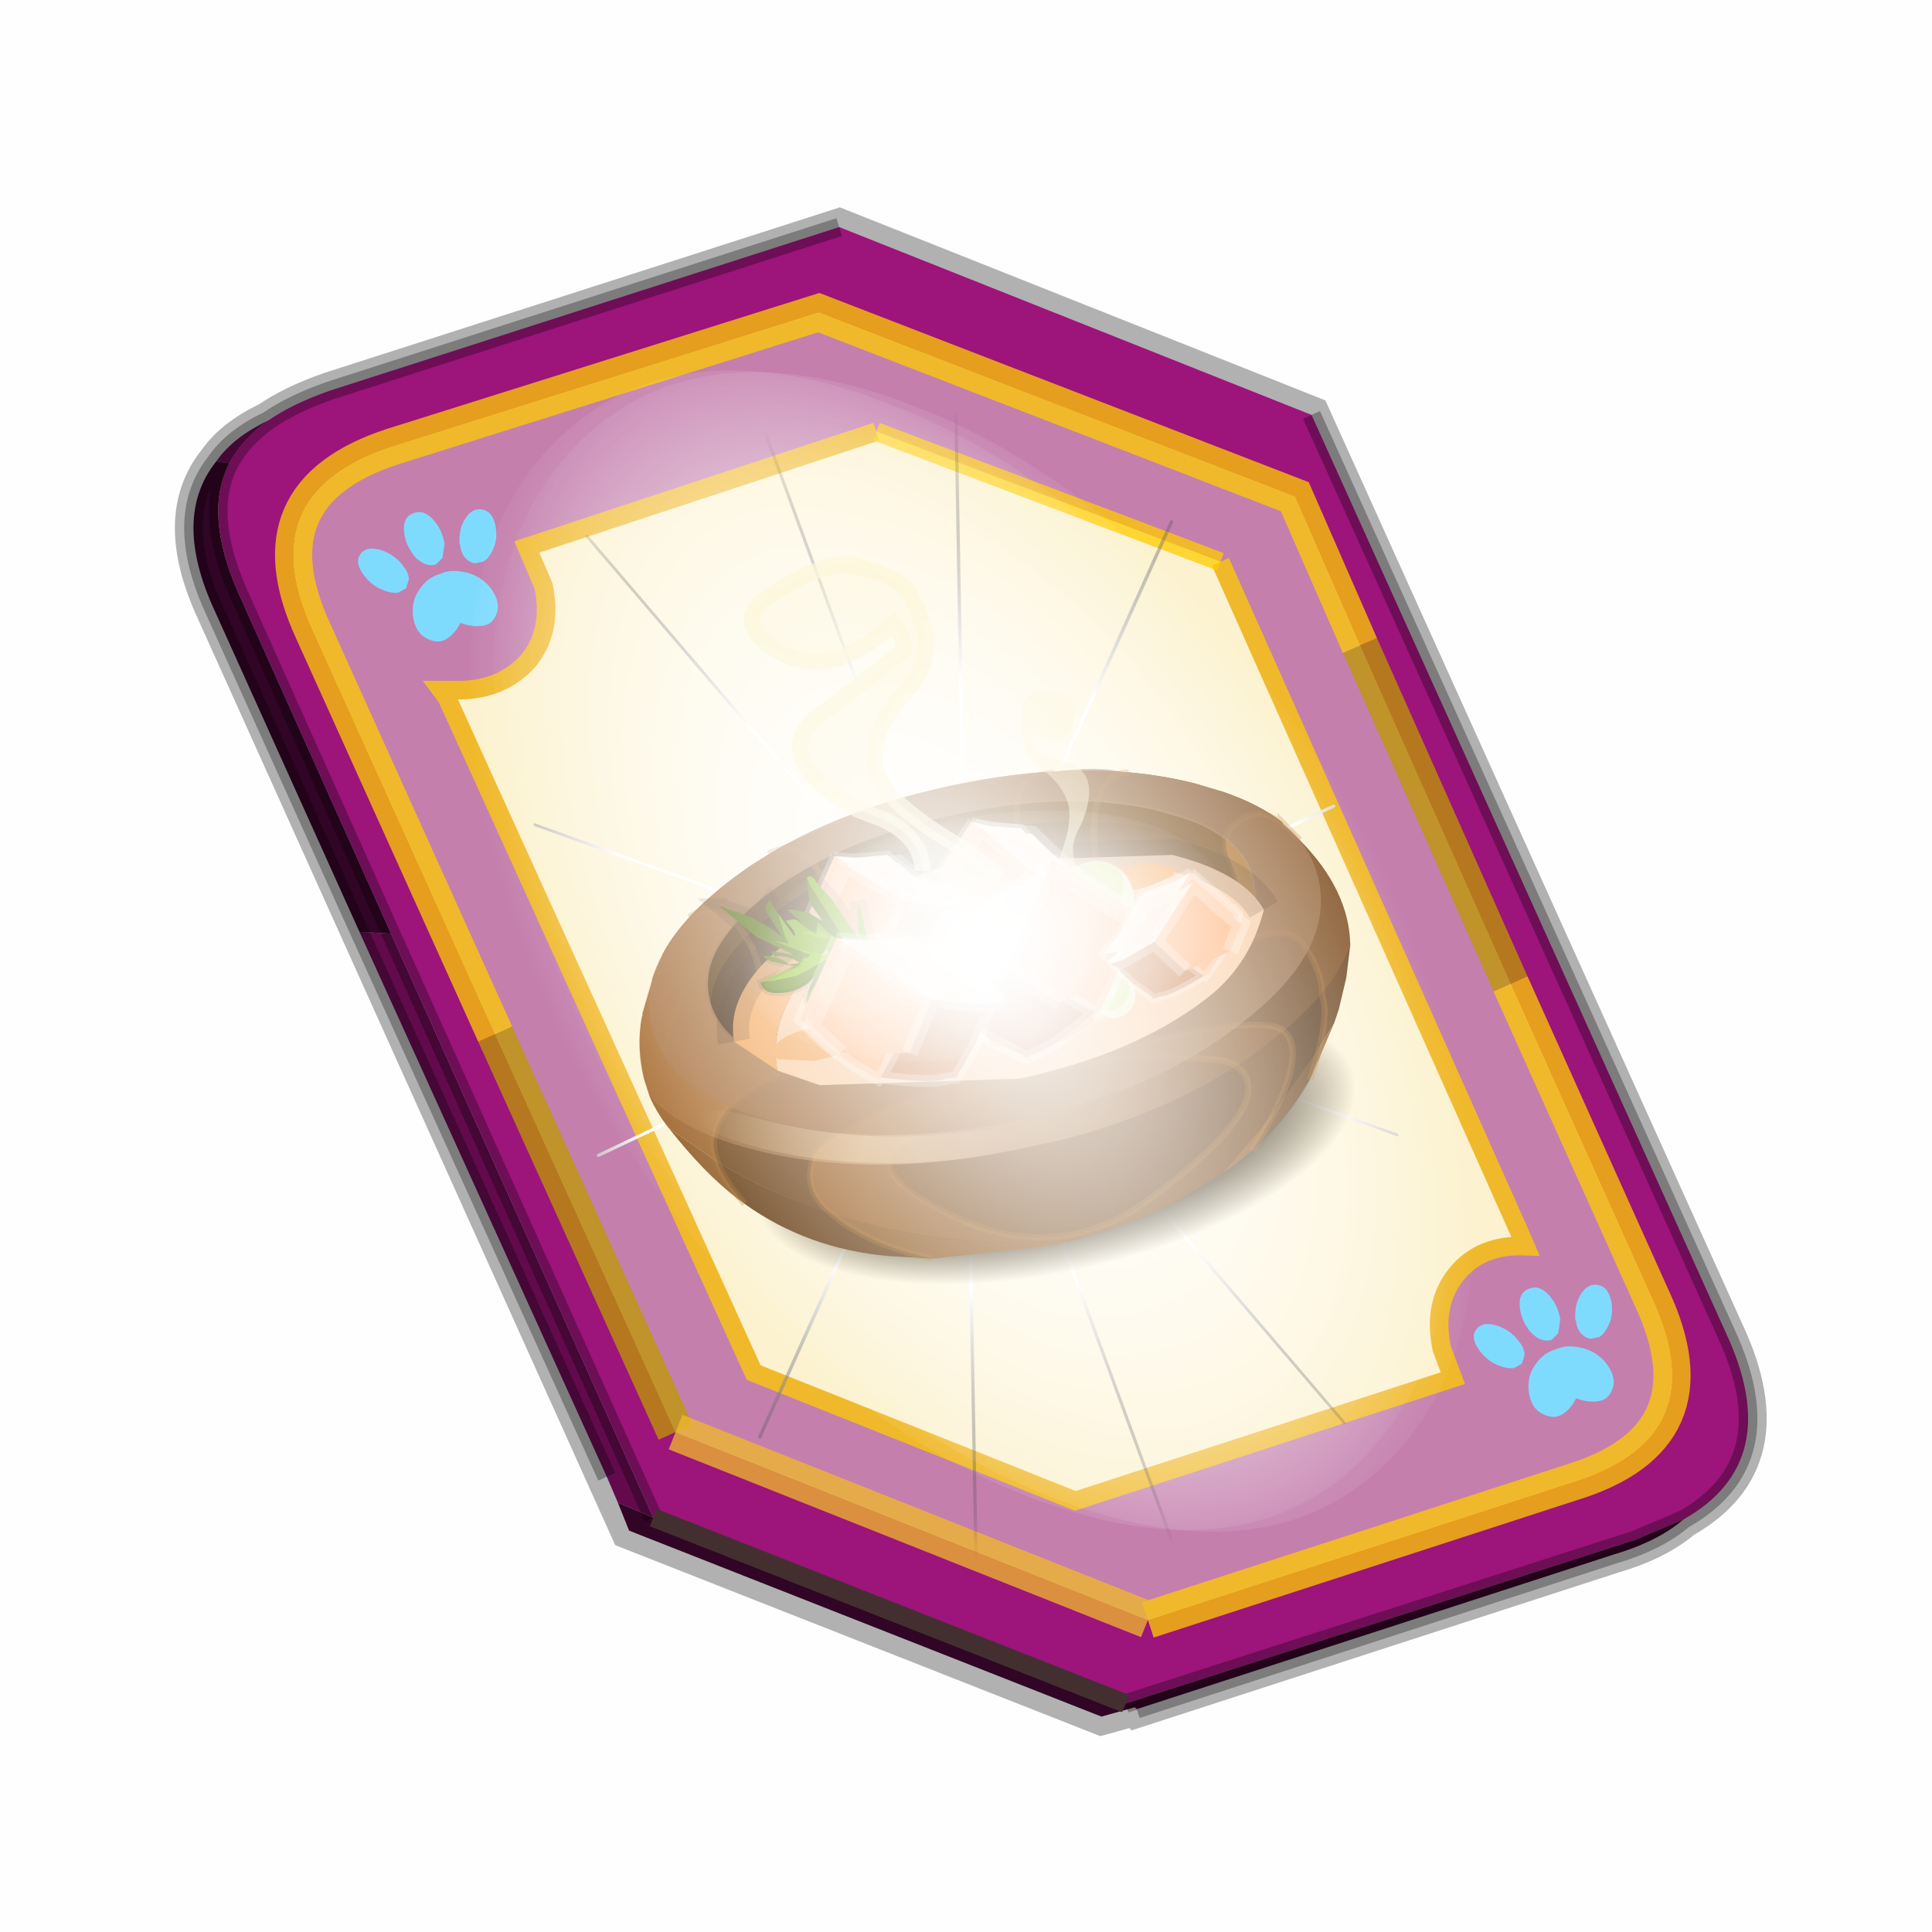 <?xml version='1.0' encoding='UTF-8'?>
<svg xmlns:xlink="http://www.w3.org/1999/xlink" xmlns="http://www.w3.org/2000/svg" version="1.1" width="60px" height="60px" viewBox="0.0 0.0 60.0 60.0"><defs><g id="c1"><path fill="#000000" fill-opacity="0.004" d="M0.0 0.0 L60.0 0.0 60.0 60.0 0.0 60.0 0.0 0.0"/></g><g id="c2"><path fill="none" stroke="#000000" stroke-width="1.0" stroke-opacity="0.302" d="M0.7 12.25 Q-0.45 9.75 0.75 8.25 1.2 7.6 2.15 7.15 2.8 6.7 3.8 6.35 L17.5 1.95 30.2 7.0 41.35 31.7 Q42.95 35.15 40.2 36.7 39.5 37.3 38.3 37.65 L25.5 41.8 25.45 41.75 24.55 42.0 11.85 37.0 0.7 12.25"/><path fill="#9d147b" stroke="none" d="M35.55 22.3 L31.5 13.2 29.75 9.2 16.95 4.25 5.5 7.85 Q1.65 9.1 3.35 12.8 L8.25 23.65 13.1 34.35 25.8 39.4 37.2 35.7 Q41.1 34.5 39.35 30.75 L35.55 22.3 M5.45 20.95 L1.35 11.8 Q0.4 9.65 1.1 8.3 1.45 7.65 2.15 7.15 2.8 6.7 3.8 6.35 L17.5 1.95 30.2 7.0 41.35 31.7 Q42.95 35.15 40.2 36.7 L38.9 37.25 25.2 41.65 12.5 36.65 5.45 20.95"/><path fill="#c47fad" stroke="none" d="M31.5 13.2 L35.55 22.3 39.35 30.75 Q41.1 34.5 37.2 35.7 L25.8 39.4 13.1 34.35 8.25 23.65 3.35 12.8 Q1.65 9.1 5.5 7.85 L16.95 4.25 29.75 9.2 31.5 13.2 M18.5 7.45 L9.1 10.55 9.55 11.6 Q9.8 12.8 9.15 13.6 8.4 14.45 7.1 14.4 L6.8 14.4 6.95 14.6 15.2 32.75 23.85 36.2 34.0 32.9 33.7 32.1 Q33.45 30.9 34.1 30.1 34.75 29.3 35.95 29.35 L35.8 29.0 27.75 10.95 18.5 7.45"/><path fill="#fcf2cf" stroke="none" d="M27.75 10.95 L35.8 29.0 35.95 29.35 Q34.75 29.3 34.1 30.1 33.45 30.9 33.7 32.1 L34.0 32.9 23.85 36.2 15.2 32.75 6.95 14.6 6.8 14.4 7.1 14.4 Q8.4 14.45 9.15 13.6 9.8 12.8 9.55 11.6 L9.1 10.55 18.5 7.45 27.75 10.95"/><path fill="#630a4c" stroke="none" d="M1.1 8.3 L0.75 8.25 Q1.2 7.6 2.15 7.15 1.45 7.65 1.1 8.3 M4.6 20.9 L5.45 20.95 12.5 36.65 11.55 36.25 11.25 35.55 4.6 20.9"/><path fill="#300525" stroke="none" d="M1.1 8.3 Q0.4 9.65 1.35 11.8 L5.45 20.95 4.6 20.9 0.7 12.25 Q-0.45 9.75 0.75 8.25 L1.1 8.3 M12.5 36.65 L25.2 41.65 38.9 37.25 40.2 36.7 Q39.5 37.3 38.3 37.65 L25.5 41.8 25.45 41.75 24.55 42.0 11.85 37.0 11.55 36.25 12.5 36.65"/><path fill="none" stroke="#bf9900" stroke-width="1.0" stroke-opacity="0.749" d="M31.5 13.2 L35.55 22.3 M13.1 34.35 L8.25 23.65"/><path fill="none" stroke="#ffcc00" stroke-width="1.0" stroke-opacity="0.749" d="M35.55 22.3 L39.35 30.75 Q41.1 34.5 37.2 35.7 L25.8 39.4 M8.25 23.65 L3.35 12.8 Q1.65 9.1 5.5 7.85 L16.95 4.25 29.75 9.2 31.5 13.2"/><path fill="none" stroke="#f0b92b" stroke-width="0.5" d="M27.75 10.95 L35.8 29.0 35.95 29.35 Q34.75 29.3 34.1 30.1 33.45 30.9 33.7 32.1 L34.0 32.9 23.85 36.2 15.2 32.75 6.95 14.6 6.8 14.4 7.1 14.4 Q8.4 14.45 9.15 13.6 9.8 12.8 9.55 11.6 L9.1 10.55 18.5 7.45"/><path fill="none" stroke="#000000" stroke-width="0.5" stroke-opacity="0.302" d="M5.45 20.95 L1.35 11.8 Q0.4 9.65 1.1 8.3 M0.75 8.25 Q-0.45 9.75 0.7 12.25 L4.6 20.9 M5.45 20.95 L12.5 36.65 M25.2 41.65 L38.9 37.25 40.2 36.7 Q42.95 35.15 41.35 31.7 L30.2 7.0 M17.5 1.95 L3.8 6.35 Q2.8 6.7 2.15 7.15 1.45 7.65 1.1 8.3 M0.75 8.25 Q1.2 7.6 2.15 7.15 M11.25 35.55 L4.6 20.9 M25.5 41.8 L38.3 37.65 Q39.5 37.3 40.2 36.7"/><path fill="none" stroke="#ffcc00" stroke-width="0.5" stroke-opacity="0.749" d="M18.5 7.45 L27.75 10.95"/><path fill="none" stroke="#f0b92b" stroke-width="1.0" stroke-opacity="0.749" d="M25.8 39.4 L13.1 34.35"/><path fill="none" stroke="#432f2f" stroke-width="0.5" d="M12.5 36.65 L25.2 41.65"/></g><g id="c3"><path fill="#7fdbfe" stroke="none" d="M10.75 4.9 Q10.75 4.6 10.9 4.35 11.25 3.45 11.95 2.75 13.3 1.5 14.35 2.1 15.4 2.7 14.95 4.45 14.7 5.4 14.1 6.15 L13.75 6.5 Q13.1 7.15 12.35 7.35 L11.4 7.2 Q10.95 6.9 10.75 6.4 10.5 5.75 10.75 4.9 M7.5 5.9 Q7.0 5.85 6.6 5.5 6.05 5.0 5.8 4.15 L5.7 3.6 Q5.55 2.65 5.8 1.7 6.25 0.0 7.5 0.0 L7.6 0.0 Q8.85 0.0 9.3 1.7 9.55 2.65 9.4 3.6 L9.3 4.15 8.5 5.5 7.6 5.9 7.5 5.9 M4.35 4.9 Q4.6 5.75 4.35 6.4 L3.7 7.2 2.75 7.35 Q2.0 7.15 1.35 6.5 L1.0 6.15 Q0.4 5.4 0.15 4.45 -0.3 2.7 0.75 2.1 1.8 1.5 3.15 2.75 3.85 3.45 4.2 4.35 L4.35 4.9 M5.5 13.7 Q4.45 13.9 3.65 12.95 2.75 12.0 3.2 10.25 3.7 8.5 5.25 7.6 6.4 6.9 7.55 7.0 8.75 6.9 9.9 7.6 11.45 8.5 11.95 10.25 12.35 12.0 11.5 12.95 10.7 13.9 9.65 13.7 8.55 13.5 7.55 12.6 6.55 13.5 5.5 13.7"/></g><g id="c4"><g><use transform="matrix(1.0,0.0,0.0,1.0,0.0,0.0)" xlink:href="#c3"/></g></g><radialGradient gradientUnits="userSpaceOnUse" r="819.2" cx="0" cy="0" spreadMethod="pad" gradientTransform="matrix(0.091,0.0,0.0,0.091,0.6,3.4)" id="gradient1"><stop offset="0.0" stop-color="#ffffff"/><stop offset="1.0" stop-color="#ffffff" stop-opacity="0.0"/></radialGradient><g id="c5"><path stroke="none" fill="url(#gradient1)" d="M36.65 -54.65 Q60.05 -42.0 69.75 -17.95 80.55 8.9 68.0 34.1 55.45 59.35 26.8 68.2 -1.8 77.05 -29.7 64.3 -57.6 51.6 -68.45 24.75 -79.3 -2.05 -66.75 -27.25 L-66.7 -27.3 Q-54.1 -52.5 -25.5 -61.4 3.1 -70.2 31.0 -57.5 L36.65 -54.65"/></g><g id="c6"><g><use transform="matrix(1.0,0.0,0.0,1.0,0.0,0.0)" xlink:href="#c5"/></g></g><radialGradient gradientUnits="userSpaceOnUse" r="819.2" cx="0" cy="0" spreadMethod="pad" gradientTransform="matrix(0.209,0.0,0.0,0.177,67.15,107.2)" id="gradient2"><stop offset="0.357" stop-color="#ffffff"/><stop offset="0.671" stop-opacity="0.0"/></radialGradient><g id="c7"><path fill="none" stroke-linejoin="round" stroke-linecap="round" stroke="url(#gradient2)" stroke-width="0.5" d="M136.55 165.8 L68.6 106.0 68.4 106.0 118.25 201.5 M68.3 105.8 L68.35 105.8 68.3 105.8 68.3 105.85 68.4 106.0 68.3 106.0 86.55 211.5 M68.3 105.8 L68.3 105.85 68.3 106.0 68.15 105.95 18.25 151.55 M68.3 105.85 L68.25 105.85 68.3 106.0 50.0 193.2 M68.25 105.85 L68.15 105.95 0.05 97.7 M68.3 105.85 L68.25 105.8 68.25 105.85 M68.25 105.8 L68.2 105.7 0.0 45.7 M68.3 105.8 L68.25 105.75 68.25 105.8 M68.25 105.75 L68.2 105.7 18.25 10.05 M68.6 106.0 L68.35 105.8 118.25 60.15 M86.6 18.35 L68.3 105.8 M136.6 114.25 L68.6 106.0 M68.25 105.75 L49.95 0.05"/></g><g id="c8"><g><use transform="matrix(1.0,0.0,0.0,1.0,0.0,0.0)" xlink:href="#c7"/></g></g><g id="c9"><g><use transform="matrix(1.0,0.0,0.0,1.0,0.0,0.0)" xlink:href="#c2"/></g><g><use transform="matrix(0.239,-0.087,0.1,0.234,34.25,31.15)" xlink:href="#c4"/></g><g><use transform="matrix(0.239,-0.087,0.1,0.234,4.25,10.3)" xlink:href="#c4"/></g><g><use transform="matrix(0.141,-0.038,0.111,0.226,20.25,20.65)" filter="url(#filter7)" xlink:href="#c6"/></g><g><use transform="matrix(-0.155,0.051,0.084,0.147,22.6,3.15)" filter="url(#filter8)" xlink:href="#c8"/></g></g><filter id="filter7"><feColorMatrix in="SourceGraphic" type="matrix" values="0.0 0.0 0.0 0.0 0.797 0.0 0.0 0.0 0.0 0.598 0.0 0.0 0.0 0.0 0.199 0.0 0.0 0.0 1.0 0.0" result="cxform"/><feComposite operator="in" in2="SourceGraphic" result="color-xform"/></filter><filter id="filter8"><feColorMatrix in="SourceGraphic" type="matrix" values="0.0 0.0 0.0 0.0 0.996 0.0 0.0 0.0 0.0 0.996 0.0 0.0 0.0 0.0 0.996 0.0 0.0 0.0 1.0 0.0" result="cxform"/><feComposite operator="in" in2="SourceGraphic" result="color-xform"/></filter><radialGradient gradientUnits="userSpaceOnUse" r="819.2" cx="0" cy="0" spreadMethod="pad" gradientTransform="matrix(0.0,-0.016,0.035,0.0,30.05,15.25)" id="gradient3"><stop offset="0.0" stop-color="#372a0e"/><stop offset="0.663" stop-color="#372a0e"/><stop offset="1.0" stop-color="#382a0e" stop-opacity="0.0"/></radialGradient><g id="c10"><path stroke="none" fill="url(#gradient3)" d="M60.1 15.25 Q60.1 21.5 51.3 25.95 42.5 30.4 30.05 30.45 17.6 30.4 8.8 25.95 0.0 21.5 0.0 15.25 0.0 8.95 8.8 4.45 17.6 0.0 30.05 0.05 42.5 0.0 51.3 4.45 60.1 8.95 60.1 15.25"/></g><g id="c11"><g><use transform="matrix(1.0,0.0,0.0,1.0,0.0,0.0)" xlink:href="#c10"/></g></g><linearGradient gradientUnits="userSpaceOnUse" x1="-819.2" x2="819.2" spreadMethod="pad" gradientTransform="matrix(0.035,0.0,0.0,0.023,31.65,20.6)" id="gradient4"><stop offset="0.271" stop-color="#9f662d"/><stop offset="0.925" stop-color="#704721"/></linearGradient><linearGradient gradientUnits="userSpaceOnUse" x1="-819.2" x2="819.2" spreadMethod="pad" gradientTransform="matrix(0.027,0.0,0.0,0.007,31.4,9.65)" id="gradient5"><stop offset="0.353" stop-color="#b1762f"/><stop offset="0.8" stop-color="#7e5422"/></linearGradient><linearGradient gradientUnits="userSpaceOnUse" x1="-819.2" x2="819.2" spreadMethod="pad" gradientTransform="matrix(-0.027,0.0,0.0,-0.007,31.4,9.5)" id="gradient6"><stop offset="0.353" stop-color="#b1762f"/><stop offset="0.8" stop-color="#7e5422"/></linearGradient><linearGradient gradientUnits="userSpaceOnUse" x1="-819.2" x2="819.2" spreadMethod="pad" gradientTransform="matrix(-0.027,0.0,0.0,-0.012,31.4,14.3)" id="gradient7"><stop offset="0.071" stop-color="#b1762f"/><stop offset="0.667" stop-color="#64431c"/></linearGradient><linearGradient gradientUnits="userSpaceOnUse" x1="-819.2" x2="819.2" spreadMethod="pad" gradientTransform="matrix(0.015,0.004,-0.001,0.002,18.55,27.65)" id="gradient8"><stop offset="0.0" stop-color="#fbf1bf" stop-opacity="0.0"/><stop offset="0.533" stop-color="#fbf1bf" stop-opacity="0.502"/><stop offset="1.0" stop-color="#fbf1bf" stop-opacity="0.0"/></linearGradient><g id="c12"><path stroke="none" fill="url(#gradient4)" d="M4.3 23.75 L4.15 23.45 Q3.6 22.25 3.35 21.05 L3.2 19.5 Q3.15 16.95 4.05 14.75 L4.15 14.6 4.15 14.5 5.5 12.05 5.5 11.95 6.5 10.55 6.7 10.25 Q8.65 7.9 12.6 5.95 20.5 2.05 31.6 2.05 42.85 2.05 50.7 5.95 L52.8 7.1 Q55.35 8.65 56.8 10.4 L56.8 10.55 57.85 12.05 Q60.85 16.75 60.0 21.0 L59.15 23.45 58.05 25.75 57.45 26.75 55.2 29.1 50.75 33.1 46.35 36.45 44.2 37.2 Q39.5 38.9 33.45 39.15 L32.75 39.15 Q22.9 37.4 15.4 33.0 11.05 30.5 7.5 27.15 L4.3 23.75"/><path fill="#935e28" stroke="none" d="M57.45 26.75 L54.9 30.35 Q51.4 34.4 46.35 36.45 L50.75 33.1 55.2 29.1 57.45 26.75 M32.75 39.15 L31.55 39.15 22.5 38.2 19.1 37.25 Q13.0 35.35 8.9 30.85 L8.45 30.35 Q6.3 27.85 4.3 23.75 L7.5 27.15 Q11.05 30.5 15.4 33.0 22.9 37.4 32.75 39.15"/><path stroke="none" fill="url(#gradient5)" d="M53.55 14.95 L53.65 14.95 53.65 15.3 53.55 14.95 M9.45 15.0 L9.55 14.95 9.5 15.35 9.45 15.0"/><path stroke="none" fill="url(#gradient6)" d="M53.65 14.95 L53.55 14.95 Q52.8 12.05 48.9 9.85 L47.2 8.95 Q40.7 6.0 31.55 6.0 L26.25 6.3 Q23.0 6.6 20.1 7.4 17.9 8.05 15.9 8.95 10.4 11.55 9.55 14.95 L9.45 15.0 9.4 14.4 Q9.4 10.2 15.9 7.15 20.45 5.1 26.25 4.5 L31.55 4.2 Q40.7 4.2 47.2 7.15 L48.9 8.05 Q53.65 10.75 53.65 14.4 L53.65 14.95"/><path stroke="none" fill="url(#gradient7)" d="M20.1 7.4 Q23.0 6.6 26.25 6.3 L31.55 6.0 Q40.7 6.0 47.2 8.95 L48.9 9.85 Q52.8 12.05 53.55 14.95 L53.65 15.3 53.55 15.65 Q52.7 19.1 47.2 21.6 L43.75 22.95 Q40.45 24.0 36.55 24.45 22.6 24.45 20.1 7.4"/><path fill="#5e3c1a" stroke="none" d="M9.55 14.95 Q10.4 11.55 15.9 8.95 17.9 8.05 20.1 7.4 22.6 24.45 36.55 24.45 L33.5 24.6 31.55 24.6 Q22.4 24.6 15.9 21.6 10.4 19.1 9.55 15.65 L9.5 15.35 9.55 14.95"/><path fill="#382510" fill-opacity="0.4" d="M45.75 4.0 L46.25 4.15 Q48.6 4.9 50.7 5.95 L52.8 7.1 Q55.35 8.65 56.8 10.4 L56.8 10.55 Q55.35 8.75 53.7 9.5 52.45 9.8 52.15 10.85 51.9 11.5 52.15 12.55 52.65 15.0 51.85 18.3 L49.65 20.15 Q50.65 19.5 51.45 19.2 L52.4 18.95 Q55.45 18.3 56.35 20.15 57.4 22.35 57.0 24.45 57.2 26.45 54.65 30.7 52.2 33.45 49.0 35.2 55.15 28.95 53.45 26.5 L53.25 26.25 53.2 26.25 Q51.4 24.9 41.85 25.0 29.1 24.25 22.2 25.8 15.75 27.15 14.95 28.5 L14.9 28.6 Q13.6 30.75 15.4 33.0 17.65 36.0 22.5 38.2 L19.1 37.25 Q13.0 35.35 8.9 30.85 7.6 28.5 7.5 27.15 7.3 25.75 7.75 25.05 8.3 23.6 9.9 22.9 13.85 20.8 17.0 21.95 L19.1 22.75 Q14.0 19.7 13.9 12.35 13.75 10.5 12.85 9.1 13.75 10.5 13.9 12.35 14.0 19.7 19.1 22.75 L17.0 21.95 16.05 21.55 Q9.6 18.65 9.6 14.4 9.6 12.3 11.2 10.55 L12.85 9.1 Q11.4 6.85 9.4 7.85 11.7 6.25 15.05 4.85 L16.15 4.5 16.45 4.35 16.6 4.3 16.7 4.25 16.8 4.2 16.95 4.2 17.95 3.85 25.9 2.35 26.2 2.35 28.35 2.15 31.6 2.05 40.0 2.7 Q43.55 2.95 45.45 3.95 L45.75 4.0 M39.45 23.95 Q43.8 19.45 42.0 11.55 41.45 9.35 42.65 6.15 L42.85 5.75 Q43.95 3.75 45.45 3.95 43.95 3.75 42.85 5.75 L42.65 6.15 Q41.45 9.35 42.0 11.55 43.8 19.45 39.45 23.95 M16.95 4.2 Q18.85 3.65 19.9 5.85 L20.35 7.25 Q22.95 13.15 30.5 10.4 36.0 8.4 36.15 6.7 L36.55 4.65 36.95 3.75 Q37.5 2.6 40.0 2.7 37.5 2.6 36.95 3.75 L36.55 4.65 36.15 6.7 Q36.0 8.4 30.5 10.4 22.95 13.15 20.35 7.25 L19.9 5.85 Q18.85 3.65 16.95 4.2"/><path fill="#382510" fill-opacity="0.2" d="M48.95 28.2 L49.05 28.3 Q52.6 31.9 39.15 37.7 31.05 40.6 23.95 34.6 20.25 31.45 20.8 30.05 21.35 28.5 27.95 26.7 34.75 24.85 41.8 26.2 48.0 27.35 48.95 28.2"/><path fill="none" stroke="#b57931" stroke-width="0.5" stroke-opacity="0.302" d="M45.75 4.0 L45.45 3.95 Q43.95 3.75 42.85 5.75 L42.65 6.15 Q41.45 9.35 42.0 11.55 43.8 19.45 39.45 23.95 M54.65 30.7 Q57.2 26.45 57.0 24.45 57.4 22.35 56.35 20.15 55.45 18.3 52.4 18.95 L51.45 19.2 Q50.65 19.5 49.65 20.15 L51.85 18.3 Q52.65 15.0 52.15 12.55 51.9 11.5 52.15 10.85 52.45 9.8 53.7 9.5 55.35 8.75 56.8 10.55 L56.8 10.4 57.85 12.05 M22.5 38.2 Q17.65 36.0 15.4 33.0 13.6 30.75 14.9 28.6 L14.95 28.5 Q15.75 27.15 22.2 25.8 29.1 24.25 41.85 25.0 51.4 24.9 53.2 26.25 L53.25 26.25 53.45 26.5 Q55.15 28.95 49.0 35.2 M48.95 28.2 Q48.0 27.35 41.8 26.2 34.75 24.85 27.95 26.7 21.35 28.5 20.8 30.05 20.25 31.45 23.95 34.6 31.05 40.6 39.15 37.7 52.6 31.9 49.05 28.3 L48.95 28.2 M40.0 2.7 Q37.5 2.6 36.95 3.75 L36.55 4.65 36.15 6.7 Q36.0 8.4 30.5 10.4 22.95 13.15 20.35 7.25 L19.9 5.85 Q18.85 3.65 16.95 4.2 L16.8 4.2 16.7 4.25 16.6 4.3 M9.4 7.85 Q11.4 6.85 12.85 9.1 13.75 10.5 13.9 12.35 14.0 19.7 19.1 22.75 L17.0 21.95 Q13.85 20.8 9.9 22.9 8.3 23.6 7.75 25.05 7.3 25.75 7.5 27.15 7.6 28.5 8.9 30.85"/><path stroke="none" fill="url(#gradient8)" d="M6.95 23.5 Q7.35 22.45 10.8 24.2 18.25 28.15 26.65 28.95 31.35 29.4 30.8 30.4 30.3 31.4 25.95 30.95 16.85 29.9 10.25 26.4 6.65 24.5 6.95 23.5"/></g><radialGradient gradientUnits="userSpaceOnUse" r="819.2" cx="0" cy="0" spreadMethod="pad" gradientTransform="matrix(0.046,0.0,0.0,0.046,19.55,23.45)" id="gradient9"><stop offset="0.071" stop-color="#b37e4d" stop-opacity="0.8"/><stop offset="0.933" stop-color="#ac7e53" stop-opacity="0.702"/></radialGradient><linearGradient gradientUnits="userSpaceOnUse" x1="-819.2" x2="819.2" spreadMethod="pad" gradientTransform="matrix(0.035,0.0,0.0,0.012,28.5,19.55)" id="gradient10"><stop offset="0.0" stop-color="#d19558" stop-opacity="0.2"/><stop offset="0.353" stop-color="#ddae80" stop-opacity="0.682"/><stop offset="0.8" stop-color="#ca843e" stop-opacity="0.2"/></linearGradient><g id="c13"><path stroke="none" fill="url(#gradient9)" d="M2.35 9.9 Q4.15 6.6 9.45 3.9 17.35 0.0 28.45 0.0 39.7 0.0 47.55 3.9 L49.65 5.05 Q53.35 7.3 54.7 10.0 55.5 11.6 55.5 13.4 55.5 19.1 47.55 22.95 40.6 26.5 30.9 26.9 L28.45 26.9 Q17.35 26.9 9.45 22.95 1.5 19.1 1.5 13.4 1.5 11.6 2.35 9.9 M50.3 12.35 Q50.3 10.25 48.75 8.5 47.6 7.2 45.55 6.1 L43.85 5.2 Q37.45 2.3 28.4 2.3 19.35 2.3 12.9 5.2 9.65 6.7 8.05 8.5 6.45 10.25 6.45 12.35 6.45 16.6 12.9 19.5 19.35 22.45 28.4 22.45 L30.3 22.45 Q38.25 22.2 43.85 19.5 50.3 16.6 50.3 12.35"/><path stroke="none" fill="url(#gradient10)" d="M54.7 10.0 Q57.7 14.7 56.85 18.95 54.75 22.3 49.45 24.85 41.8 28.75 31.15 29.15 L28.45 29.15 Q16.25 29.15 7.5 24.85 2.3 22.3 0.2 19.0 -0.7 14.7 2.35 9.9 1.5 11.6 1.5 13.4 1.5 19.1 9.45 22.95 17.35 26.9 28.45 26.9 L30.9 26.9 Q40.6 26.5 47.55 22.95 55.5 19.1 55.5 13.4 55.5 11.6 54.7 10.0"/></g><g id="c14"><g><use transform="matrix(1.0,0.0,0.0,1.0,0.0,0.0)" xlink:href="#c13"/></g></g><g id="c15"><g><use transform="matrix(1.0,0.0,0.0,1.0,0.0,0.0)" xlink:href="#c12"/></g><g><use transform="matrix(1.0,0.0,0.0,1.0,3.15,2.05)" filter="url(#filter12)" xlink:href="#c14"/></g></g><filter id="filter12"><feColorMatrix in="SourceGraphic" type="matrix" values="1.0 0.0 0.0 0.0 0.0 0.0 1.0 0.0 0.0 0.0 0.0 0.0 1.0 0.0 0.0 0.0 0.0 0.0 0.488 0.0" result="cxform"/><feComposite operator="in" in2="SourceGraphic" result="color-xform"/></filter><g id="c16"><path fill="#f9cb9f" stroke="none" d="M28.65 27.15 L29.2 26.95 30.3 26.75 36.4 26.55 Q38.6 27.1 39.25 28.25 38.8 30.05 37.35 31.1 35.15 32.75 31.65 33.5 L25.45 33.7 24.15 33.25 Q23.55 30.4 28.65 27.15"/><path fill="#f4a557" stroke="none" d="M24.15 33.25 L22.8 32.35 Q22.5 30.7 24.65 29.1 26.3 27.85 28.65 27.15 23.55 30.4 24.15 33.25"/><path fill="none" stroke="#382510" stroke-width="1.0" stroke-opacity="0.2" d="M28.65 27.15 L29.2 26.95 30.3 26.75 36.4 26.55 Q38.6 27.1 39.25 28.25 M22.8 32.35 Q22.5 30.7 24.65 29.1 26.3 27.85 28.65 27.15"/><path fill="#f4a557" stroke="none" d="M29.5 29.2 Q29.65 29.0 30.1 28.85 L31.05 28.7 31.7 28.75 Q31.9 28.85 31.7 29.0 L31.05 29.35 30.15 29.55 29.5 29.45 Q29.25 29.35 29.5 29.2 M30.9 28.0 Q30.85 27.9 30.95 27.85 L31.25 27.65 31.8 27.55 32.2 27.55 32.2 27.7 31.85 27.9 31.3 28.05 30.9 28.0 M36.35 26.9 Q36.6 27.0 36.4 27.2 L35.65 27.55 34.55 27.75 33.9 27.75 33.9 27.8 33.65 27.9 33.25 27.95 33.0 27.95 33.0 27.8 33.25 27.7 33.65 27.65 33.75 27.6 33.8 27.4 Q34.05 27.2 34.55 27.0 L35.6 26.8 36.35 26.9 M27.6 32.25 L27.55 32.2 26.7 32.6 25.3 32.95 24.2 32.9 Q23.85 32.8 24.05 32.5 24.25 32.2 24.9 32.0 L26.35 31.65 27.45 31.75 27.7 32.0 27.8 31.95 28.3 31.8 28.7 31.85 28.75 32.0 28.45 32.1 27.95 32.2 27.6 32.25 M27.55 33.0 L27.65 32.95 27.65 33.0 27.55 33.05 27.4 33.1 27.25 33.1 27.25 33.05 27.35 33.0 27.55 33.0 M29.65 31.25 L29.55 31.1 30.0 30.85 30.7 30.65 31.3 30.7 31.3 30.85 30.85 31.15 30.15 31.3 29.65 31.25 M31.55 31.75 L32.8 31.45 33.75 31.5 Q34.1 31.6 33.9 31.8 L33.1 32.3 31.9 32.55 30.9 32.5 Q30.6 32.4 30.8 32.15 31.0 31.95 31.55 31.75 M34.05 28.3 L34.15 28.25 34.25 28.25 34.35 28.25 34.3 28.35 34.15 28.35 34.05 28.3"/></g><g id="c17"><path fill="#e0e7a0" stroke="none" d="M0.8 20.3 L0.6 19.55 Q0.0 17.5 0.0 15.2 0.0 8.9 4.4 4.45 8.85 0.0 15.2 0.0 21.5 0.0 25.9 4.45 L26.55 5.1 Q27.1 7.1 27.1 9.4 27.1 15.7 22.65 20.15 18.2 24.6 11.9 24.6 5.6 24.6 1.15 20.15 L1.05 20.05 0.8 20.3 M16.05 6.05 Q14.15 4.15 11.5 4.15 8.8 4.15 6.9 6.05 5.05 7.95 5.05 10.6 5.05 13.3 6.9 15.15 8.8 17.05 11.5 17.05 14.15 17.05 16.05 15.15 17.95 13.3 17.95 10.6 17.95 7.95 16.05 6.05"/><path fill="#ebefc2" stroke="none" d="M16.05 6.05 Q17.95 7.95 17.95 10.6 17.95 13.3 16.05 15.15 14.15 17.05 11.5 17.05 8.8 17.05 6.9 15.15 5.05 13.3 5.05 10.6 5.05 7.95 6.9 6.05 8.8 4.15 11.5 4.15 14.15 4.15 16.05 6.05"/><path fill="#e2e8a8" stroke="none" d="M0.8 20.3 L1.05 20.05 1.15 20.15 0.8 20.3"/><path fill="#eef1c9" stroke="none" d="M26.55 5.1 Q30.35 9.35 30.35 15.2 30.35 21.5 25.9 25.95 21.5 30.4 15.2 30.4 8.85 30.4 4.4 25.95 1.85 23.4 0.8 20.3 L1.15 20.15 Q5.6 24.6 11.9 24.6 18.2 24.6 22.65 20.15 27.1 15.7 27.1 9.4 27.1 7.1 26.55 5.1"/><path fill="none" stroke="#ffffff" stroke-width="1.0" stroke-opacity="0.302" d="M0.8 20.3 L0.6 19.55 Q0.0 17.5 0.0 15.2 0.0 8.9 4.4 4.45 8.85 0.0 15.2 0.0 21.5 0.0 25.9 4.45 L26.55 5.1 Q30.35 9.35 30.35 15.2 30.35 21.5 25.9 25.95 21.5 30.4 15.2 30.4 8.85 30.4 4.4 25.95 1.85 23.4 0.8 20.3"/></g><g id="c18"><g><use transform="matrix(1.0,0.0,0.0,1.0,0.0,0.0)" xlink:href="#c17"/></g></g><g id="c19"><path fill="#ffe6d5" stroke="none" d="M8.05 4.5 Q6.5 4.5 5.1 3.35 L2.65 0.0 3.65 0.5 5.55 1.05 Q6.4 2.85 8.05 4.5"/><path fill="#ffb279" stroke="none" d="M5.1 3.35 Q3.3 5.3 2.25 6.1 L2.15 6.15 Q0.75 4.6 0.0 2.6 L0.65 1.95 2.65 0.0 5.1 3.35"/><path fill="#cc824f" stroke="none" d="M5.1 3.35 Q6.5 4.5 8.05 4.5 L6.45 6.25 5.45 7.05 5.35 7.1 5.3 7.2 5.2 7.25 4.8 7.15 Q4.2 7.15 2.25 6.1 3.3 5.3 5.1 3.35"/><path fill="#e7a223" stroke="none" d="M5.35 7.1 L5.45 7.05 5.4 7.1 5.35 7.1"/><path fill="none" stroke="#ffffff" stroke-width="0.5" stroke-opacity="0.302" d="M8.05 4.5 Q6.5 4.5 5.1 3.35 3.3 5.3 2.25 6.1 4.2 7.15 4.8 7.15 L5.2 7.25 5.3 7.2 5.35 7.1 M5.45 7.05 L6.45 6.25 8.05 4.5 Q6.4 2.85 5.55 1.05 L3.65 0.5 2.65 0.0 5.1 3.35 M2.25 6.1 L2.15 6.15 Q0.75 4.6 0.0 2.6 L0.65 1.95 2.65 0.0 M5.4 7.1 L5.35 7.1 M5.4 7.1 L5.3 7.2 M5.45 7.05 L5.4 7.1"/></g><g id="c20"><g><use transform="matrix(1.0,0.0,0.0,1.0,0.0,0.0)" xlink:href="#c19"/></g></g><g id="c21"><path fill="#ffb279" stroke="none" d="M26.1 29.25 L25.45 28.65 25.65 28.2 26.25 26.85 28.15 28.0 27.65 29.25 27.25 29.25 26.1 29.25"/><path fill="#ffe6d5" stroke="none" d="M26.25 26.85 L26.85 26.9 27.9 26.8 Q28.55 27.4 29.4 27.85 L29.75 27.95 29.7 28.1 29.25 28.15 28.15 28.0 26.25 26.85"/><path fill="#cc824f" stroke="none" d="M29.7 28.1 L29.45 28.25 29.3 28.4 29.05 28.5 29.0 28.6 28.85 28.65 Q28.25 28.85 27.8 29.25 L27.65 29.25 28.15 28.0 29.25 28.15 29.7 28.1"/><path fill="none" stroke="#ffffff" stroke-width="0.5" stroke-opacity="0.302" d="M26.1 29.25 L25.45 28.65 25.65 28.2 26.25 26.85 26.85 26.9 27.9 26.8 Q28.55 27.4 29.4 27.85 L29.75 27.95 M29.7 28.1 L29.25 28.15 28.15 28.0 27.65 29.25 M28.15 28.0 L26.25 26.85"/><path fill="#77ba00" stroke="none" d="M25.05 27.25 L25.15 27.2 25.3 27.3 25.35 27.4 25.85 27.95 26.8 29.35 26.65 28.9 26.65 28.3 26.65 28.0 26.75 28.35 27.0 29.4 26.65 29.45 26.55 29.4 26.55 29.5 26.5 29.5 26.4 29.5 26.45 29.5 25.75 29.7 25.7 29.5 25.65 29.5 25.3 29.85 25.2 29.85 24.9 29.85 24.95 29.75 25.25 29.75 25.3 29.7 24.9 29.55 23.95 29.2 24.5 29.3 24.4 29.15 24.3 28.85 24.15 28.35 24.65 29.05 24.7 29.05 24.65 28.9 24.4 28.6 24.6 28.55 24.7 28.55 24.9 28.7 25.15 28.9 25.35 29.0 25.4 28.7 25.4 28.65 25.7 28.95 26.25 29.35 26.1 29.05 26.05 28.9 25.65 28.25 25.15 27.5 25.05 27.25 M25.35 27.4 L25.75 28.2 26.4 29.5 25.9 29.4 25.25 29.35 25.15 29.3 24.4 29.15 25.15 29.3 25.25 29.35 25.9 29.4 26.4 29.5 25.75 28.2 25.35 27.4"/><path fill="#537601" stroke="none" d="M25.2 29.85 L24.9 29.95 Q24.5 29.65 24.05 29.7 L23.95 29.55 24.05 29.55 24.35 29.6 24.65 29.65 23.5 29.1 22.35 28.15 22.45 28.15 22.5 28.2 22.65 28.25 Q23.55 28.5 24.3 29.1 L23.85 28.4 Q23.7 28.2 23.9 27.95 L24.15 28.35 24.3 28.85 24.4 29.15 23.55 28.75 22.65 28.25 23.55 28.75 24.4 29.15 24.5 29.3 23.95 29.2 24.9 29.55 25.3 29.7 25.25 29.75 24.95 29.75 24.9 29.85 25.2 29.85 M24.7 28.55 L24.9 28.65 24.45 28.25 24.6 28.25 25.15 28.35 25.2 28.4 25.55 28.6 25.15 28.05 25.05 27.3 25.05 27.25 25.15 27.5 25.65 28.25 26.05 28.9 26.1 29.05 26.25 29.35 25.7 28.95 25.4 28.65 25.4 28.7 25.35 29.0 25.15 28.9 24.9 28.7 24.7 28.55 M25.15 28.9 L25.1 28.7 25.05 28.7 24.9 28.65 25.05 28.7 25.1 28.7 25.15 28.9 M26.1 29.05 L25.6 28.65 25.55 28.6 25.6 28.65 26.1 29.05 M24.9 29.55 L24.65 29.65 24.9 29.55"/><path fill="none" stroke="#33261a" stroke-width="0.5" stroke-opacity="0.153" d="M25.05 27.25 L25.15 27.2 25.3 27.3 25.35 27.4 25.85 27.95 26.8 29.35 26.65 28.9 26.65 28.3 26.65 28.0 26.75 28.35 27.0 29.4 M24.05 29.7 L23.95 29.55 24.05 29.55 24.35 29.6 24.65 29.65 23.5 29.1 22.35 28.15 22.45 28.15 22.5 28.2 22.65 28.25 Q23.55 28.5 24.3 29.1 L23.85 28.4 Q23.7 28.2 23.9 27.95 L24.15 28.35 24.65 29.05 24.7 29.05 24.65 28.9 24.4 28.6 24.6 28.55 24.7 28.55 24.9 28.65 24.45 28.25 24.6 28.25 25.15 28.35 25.2 28.4 25.55 28.6 25.15 28.05 25.05 27.3 25.05 27.25 M25.55 28.6 L25.6 28.65 26.1 29.05 M24.9 28.65 L25.05 28.7 25.1 28.7 25.15 28.9 M24.4 29.15 L25.15 29.3 25.25 29.35 25.9 29.4 26.4 29.5 25.75 28.2 25.35 27.4 M24.65 29.65 L24.9 29.55 M22.65 28.25 L23.55 28.75 24.4 29.15"/></g><g id="c22"><path fill="#77ba00" stroke="none" d="M8.45 0.8 L8.4 1.1 10.65 2.65 8.85 1.8 7.5 0.85 8.45 0.8 M3.45 4.6 L3.45 4.0 3.55 4.0 4.45 3.25 Q5.7 2.0 5.7 1.4 L5.65 1.4 3.15 2.15 1.1 2.15 0.0 2.05 2.3 1.5 3.05 1.5 3.6 1.25 3.55 1.15 3.85 1.15 4.95 0.45 5.05 0.4 Q4.9 0.7 5.05 0.95 L6.9 0.85 Q6.95 1.35 6.0 2.45 L4.65 3.75 4.2 4.4 3.45 4.6"/><path fill="#537601" stroke="none" d="M10.65 2.65 L10.75 2.65 10.55 2.9 10.5 3.0 10.35 2.9 8.0 1.85 Q7.75 3.0 6.75 3.95 5.55 5.2 3.75 5.3 L3.65 5.2 3.45 4.6 4.2 4.4 4.25 4.35 5.15 3.75 6.15 2.7 6.9 1.45 7.15 0.85 7.3 0.65 7.5 0.85 8.85 1.8 10.65 2.65 M3.55 4.0 Q3.9 3.15 4.5 2.55 2.9 3.7 0.9 3.15 0.05 2.9 0.0 2.05 L1.1 2.15 3.15 2.15 5.65 1.4 5.7 1.4 Q5.7 2.0 4.45 3.25 L3.55 4.0 M2.3 1.5 L3.0 1.35 1.25 0.55 0.65 0.0 Q1.85 0.1 2.65 1.15 L3.55 1.15 3.6 1.25 3.05 1.5 2.3 1.5 M10.35 2.9 L7.25 0.9 7.15 0.85 7.25 0.9 10.35 2.9 M4.2 4.4 L4.1 4.6 3.65 5.2 4.1 4.6 4.2 4.4"/><path fill="#669900" stroke="none" d="M6.9 0.85 L6.85 0.8 7.1 0.85 7.15 0.85 6.9 1.45 6.15 2.7 5.15 3.75 4.25 4.35 4.2 4.4 4.65 3.75 6.0 2.45 Q6.95 1.35 6.9 0.85"/><path fill="none" stroke="#33261a" stroke-width="0.5" stroke-opacity="0.153" d="M8.45 0.8 L8.4 1.1 10.65 2.65 10.75 2.65 10.55 2.9 10.5 3.0 10.35 3.0 10.35 2.9 8.0 1.85 Q7.75 3.0 6.75 3.95 5.55 5.2 3.75 5.3 L3.65 5.2 3.45 4.6 3.45 4.0 3.55 4.0 Q3.9 3.15 4.5 2.55 2.9 3.7 0.9 3.15 0.05 2.9 0.0 2.05 L2.3 1.5 3.0 1.35 1.25 0.55 0.65 0.0 M6.9 0.85 L6.85 0.8 7.1 0.85 7.15 0.85 7.25 0.9 10.35 2.9 10.5 3.0 M4.2 4.4 L4.65 3.75 6.0 2.45 Q6.95 1.35 6.9 0.85 M3.65 5.2 L4.1 4.6 4.2 4.4"/></g><g id="c23"><g><use transform="matrix(1.0,0.0,0.0,1.0,0.0,0.0)" xlink:href="#c22"/></g></g><g id="c24"><path fill="#ffb279" stroke="none" d="M29.95 27.95 L29.45 27.25 29.7 26.9 30.45 25.7 32.05 27.05 31.45 28.15 31.05 28.1 29.95 27.95"/><path fill="#ffe6d5" stroke="none" d="M30.45 25.7 L31.05 25.8 32.05 25.9 33.3 27.1 33.55 27.25 33.5 27.4 33.05 27.35 32.05 27.05 30.45 25.7"/><path fill="#cc824f" stroke="none" d="M33.5 27.4 L33.2 27.5 33.1 27.65 32.85 27.7 32.8 27.75 32.65 27.8 Q32.05 27.9 31.55 28.15 L31.45 28.15 32.05 27.05 33.05 27.35 33.5 27.4"/><path fill="none" stroke="#ffffff" stroke-width="0.5" stroke-opacity="0.302" d="M29.95 27.95 L29.45 27.25 29.7 26.9 30.45 25.7 31.05 25.8 32.05 25.9 33.3 27.1 33.55 27.25 M33.5 27.4 L33.05 27.35 32.05 27.05 31.45 28.15 M32.05 27.05 L30.45 25.7"/></g><g id="c25"><path fill="#ffb279" stroke="none" d="M34.85 29.9 L35.15 28.6 34.55 28.2 32.6 27.0 31.25 30.05 32.9 31.15 33.4 30.9 34.85 29.9"/><path fill="#ffe6d5" stroke="none" d="M32.6 27.0 L31.95 27.55 30.55 28.35 29.5 30.9 29.25 31.35 29.35 31.4 30.05 31.15 31.25 30.05 32.6 27.0"/><path fill="#cc824f" stroke="none" d="M29.35 31.4 L29.85 31.45 30.1 31.55 30.5 31.45 30.65 31.5 30.85 31.45 32.7 31.25 32.9 31.15 31.25 30.05 30.05 31.15 29.35 31.4"/><path fill="none" stroke="#ffffff" stroke-width="0.5" stroke-opacity="0.302" d="M34.85 29.9 L35.15 28.6 34.55 28.2 32.6 27.0 31.95 27.55 30.55 28.35 29.5 30.9 29.25 31.35 M29.35 31.4 L30.05 31.15 31.25 30.05 32.9 31.15 M31.25 30.05 L32.6 27.0"/></g><g id="c26"><path fill="#ffb279" stroke="none" d="M26.1 32.7 L25.2 31.85 25.5 31.25 26.35 29.35 28.95 31.05 28.25 32.7 27.75 32.7 26.1 32.7"/><path fill="#ffe6d5" stroke="none" d="M26.35 29.35 L27.2 29.45 28.65 29.3 30.7 30.75 31.2 30.95 31.15 31.1 30.5 31.2 28.95 31.05 26.35 29.35"/><path fill="#cc824f" stroke="none" d="M31.15 31.1 L30.75 31.35 30.55 31.55 30.2 31.7 30.2 31.8 30.0 31.85 28.5 32.65 28.25 32.7 28.95 31.05 30.5 31.2 31.15 31.1"/><path fill="none" stroke="#ffffff" stroke-width="0.5" stroke-opacity="0.302" d="M26.1 32.7 L25.2 31.85 25.5 31.25 26.35 29.35 27.2 29.45 28.65 29.3 30.7 30.75 31.2 30.95 M31.15 31.1 L30.5 31.2 28.95 31.05 28.25 32.7 M28.95 31.05 L26.35 29.35"/></g><linearGradient gradientUnits="userSpaceOnUse" x1="-819.2" x2="819.2" spreadMethod="pad" gradientTransform="matrix(0.001,0.012,0.003,-0.001,29.5,21.15)" id="gradient11"><stop offset="0.0" stop-color="#fbf1bf" stop-opacity="0.122"/><stop offset="0.725" stop-color="#fbf1bf" stop-opacity="0.6"/><stop offset="1.0" stop-color="#fbf1bf" stop-opacity="0.0"/></linearGradient><linearGradient gradientUnits="userSpaceOnUse" x1="-819.2" x2="819.2" spreadMethod="pad" gradientTransform="matrix(0.002,0.006,-0.001,0,31.85,24.0)" id="gradient12"><stop offset="0.0" stop-color="#fbf1bf" stop-opacity="0.122"/><stop offset="0.725" stop-color="#fbf1bf" stop-opacity="0.6"/><stop offset="1.0" stop-color="#fbf1bf" stop-opacity="0.0"/></linearGradient><g id="c27"><path fill="#ffb279" stroke="none" d="M38.2 29.55 L38.55 28.7 38.15 28.4 37.05 27.4 35.85 29.25 36.8 30.15 37.15 30.0 38.2 29.55"/><path fill="#ffe6d5" stroke="none" d="M37.05 27.4 L36.55 27.7 35.55 28.05 34.65 29.65 34.4 29.85 34.45 29.95 34.9 29.8 35.85 29.25 37.05 27.4"/><path fill="#cc824f" stroke="none" d="M34.45 29.95 L34.75 30.05 34.95 30.1 35.2 30.1 35.25 30.1 35.45 30.1 36.65 30.2 36.8 30.15 35.85 29.25 34.9 29.8 34.45 29.95"/><path fill="none" stroke="#ffffff" stroke-width="0.5" stroke-opacity="0.302" d="M38.2 29.55 L38.55 28.7 38.15 28.4 37.05 27.4 36.55 27.7 35.55 28.05 34.65 29.65 34.4 29.85 M34.45 29.95 L34.9 29.8 35.85 29.25 36.8 30.15 M35.85 29.25 L37.05 27.4"/><path stroke="none" fill="url(#gradient11)" d="M28.65 27.05 Q28.65 26.05 27.45 25.45 L26.65 25.15 Q23.55 23.35 25.75 22.0 L28.05 20.2 Q28.1 19.8 27.75 19.35 25.95 21.05 24.4 20.35 22.5 19.35 24.05 18.4 25.55 17.45 26.5 17.55 L27.3 17.8 Q27.9 18.0 28.15 18.3 29.3 20.15 28.2 21.4 27.05 22.6 27.15 23.75 27.3 24.8 29.65 26.2 30.55 26.75 31.0 27.25 31.85 28.15 31.6 29.25 31.3 30.45 30.15 31.0 L29.55 31.3 28.65 31.5 27.55 31.6 26.1 31.6 25.35 30.9 25.4 30.5 25.55 30.2 26.05 29.65 26.15 29.5 26.5 29.3 26.85 29.1 27.15 28.95 28.4 27.9 28.65 27.05"/><path fill="none" stroke="#fbf1bf" stroke-width="0.5" stroke-opacity="0.702" d="M28.65 27.05 Q28.65 26.05 27.45 25.45 L26.65 25.15 Q23.55 23.35 25.75 22.0 L28.05 20.2 Q28.1 19.8 27.75 19.35 25.95 21.05 24.4 20.35 22.5 19.35 24.05 18.4 25.55 17.45 26.5 17.55 L27.3 17.8 Q27.9 18.0 28.15 18.3 29.3 20.15 28.2 21.4 27.05 22.6 27.15 23.75 27.3 24.8 29.65 26.2 30.55 26.75 31.0 27.25"/><path stroke="none" fill="url(#gradient12)" d="M33.25 22.65 Q33.6 21.75 32.95 21.55 32.25 21.35 32.0 21.55 L31.8 21.8 31.7 22.25 Q31.7 23.45 32.3 23.85 32.95 24.3 33.15 24.9 33.35 25.5 32.9 26.65 32.5 27.85 33.0 28.6 33.8 29.85 35.25 28.8 L35.25 28.3 Q35.05 27.7 34.35 27.6 33.95 27.6 33.7 27.3 33.1 26.6 33.45 25.85 L33.6 25.55 Q34.2 24.05 33.2 23.7 32.2 23.45 32.1 23.25 L32.0 22.75 Q32.9 23.3 33.25 22.65"/></g><g id="c28"><g><use transform="matrix(1.0,0.0,0.0,1.0,0.0,0.0)" xlink:href="#c5"/></g></g><filter id="filter20"><feColorMatrix in="SourceGraphic" type="matrix" values="0.898 0.0 0.0 0.0 0.0 0.0 0.898 0.0 0.0 0.102 0.0 0.0 0.898 0.0 0.0 0.0 0.0 0.0 1.0 0.0" result="cxform"/><feComposite operator="in" in2="SourceGraphic" result="color-xform"/></filter><filter id="filter22"><feColorMatrix in="SourceGraphic" type="matrix" values="1.0 0.0 0.0 0.0 0.0 0.0 1.0 0.0 0.0 0.0 0.0 0.0 1.0 0.0 0.0 0.0 0.0 0.0 0.641 0.0" result="cxform"/><feComposite operator="in" in2="SourceGraphic" result="color-xform"/></filter><filter id="filter23"><feColorMatrix in="SourceGraphic" type="matrix" values="1.0 0.0 0.0 0.0 0.0 0.0 1.0 0.0 0.0 0.0 0.0 0.0 1.0 0.0 0.0 0.0 0.0 0.0 0.641 0.0" result="cxform"/><feComposite operator="in" in2="SourceGraphic" result="color-xform"/></filter><filter id="filter24"><feColorMatrix in="SourceGraphic" type="matrix" values="1.0 0.0 0.0 0.0 0.0 0.0 1.0 0.0 0.0 0.0 0.0 0.0 1.0 0.0 0.0 0.0 0.0 0.0 0.641 0.0" result="cxform"/><feComposite operator="in" in2="SourceGraphic" result="color-xform"/></filter><filter id="filter25"><feColorMatrix in="SourceGraphic" type="matrix" values="1.0 0.0 0.0 0.0 0.0 0.0 1.0 0.0 0.0 0.0 0.0 0.0 1.0 0.0 0.0 0.0 0.0 0.0 0.641 0.0" result="cxform"/><feComposite operator="in" in2="SourceGraphic" result="color-xform"/></filter><filter id="filter26"><feColorMatrix in="SourceGraphic" type="matrix" values="1.0 0.0 0.0 0.0 0.0 0.0 1.0 0.0 0.0 0.0 0.0 0.0 1.0 0.0 0.0 0.0 0.0 0.0 0.641 0.0" result="cxform"/><feComposite operator="in" in2="SourceGraphic" result="color-xform"/></filter><filter id="filter27"><feColorMatrix in="SourceGraphic" type="matrix" values="1.0 0.0 0.0 0.0 0.0 0.0 1.0 0.0 0.0 0.0 0.0 0.0 1.0 0.0 0.0 0.0 0.0 0.0 0.238 0.0" result="cxform"/><feComposite operator="in" in2="SourceGraphic" result="color-xform"/></filter><filter id="filter29"><feColorMatrix in="SourceGraphic" type="matrix" values="1.0 0.0 0.0 0.0 0.0 0.0 1.0 0.0 0.0 0.0 0.0 0.0 1.0 0.0 0.0 0.0 0.0 0.0 0.191 0.0" result="cxform"/><feComposite operator="in" in2="SourceGraphic" result="color-xform"/></filter><filter id="filter30"><feColorMatrix in="SourceGraphic" type="matrix" values="1.0 0.0 0.0 0.0 0.0 0.0 1.0 0.0 0.0 0.0 0.0 0.0 1.0 0.0 0.0 0.0 0.0 0.0 0.238 0.0" result="cxform"/><feComposite operator="in" in2="SourceGraphic" result="color-xform"/></filter><filter id="filter32"><feColorMatrix in="SourceGraphic" type="matrix" values="1.0 0.0 0.0 0.0 0.0 0.0 1.0 0.0 0.0 0.0 0.0 0.0 1.0 0.0 0.0 0.0 0.0 0.0 0.238 0.0" result="cxform"/><feComposite operator="in" in2="SourceGraphic" result="color-xform"/></filter><filter id="filter34"><feColorMatrix in="SourceGraphic" type="matrix" values="1.0 0.0 0.0 0.0 0.0 0.0 1.0 0.0 0.0 0.0 0.0 0.0 1.0 0.0 0.0 0.0 0.0 0.0 0.238 0.0" result="cxform"/><feComposite operator="in" in2="SourceGraphic" result="color-xform"/></filter><filter id="filter36"><feColorMatrix in="SourceGraphic" type="matrix" values="1.0 0.0 0.0 0.0 0.0 0.0 1.0 0.0 0.0 0.0 0.0 0.0 1.0 0.0 0.0 0.0 0.0 0.0 0.238 0.0" result="cxform"/><feComposite operator="in" in2="SourceGraphic" result="color-xform"/></filter><filter id="filter38"><feColorMatrix in="SourceGraphic" type="matrix" values="1.0 0.0 0.0 0.0 0.0 0.0 1.0 0.0 0.0 0.0 0.0 0.0 1.0 0.0 0.0 0.0 0.0 0.0 0.191 0.0" result="cxform"/><feComposite operator="in" in2="SourceGraphic" result="color-xform"/></filter><filter id="filter39"><feColorMatrix in="SourceGraphic" type="matrix" values="1.0 0.0 0.0 0.0 0.0 0.0 1.0 0.0 0.0 0.0 0.0 0.0 1.0 0.0 0.0 0.0 0.0 0.0 0.23 0.0" result="cxform"/><feComposite operator="in" in2="SourceGraphic" result="color-xform"/></filter></defs><g><g><use transform="matrix(1.0,0.0,0.0,1.0,0.0,0.0)" xlink:href="#c1"/></g><g><use transform="matrix(1.155,0.0,0.0,1.155,5.85,4.8)" xlink:href="#c9"/></g><g><use transform="matrix(0.324,-0.07,0.065,0.302,22.05,32.95)" xlink:href="#c11"/></g><g><use transform="matrix(0.384,-0.083,0.083,0.385,17.15,26.25)" filter="url(#filter20)" xlink:href="#c15"/></g><g><use transform="matrix(1.0,0.0,0.0,1.0,0.0,0.0)" xlink:href="#c16"/></g><g><use transform="matrix(0.099,-0.021,0.021,0.099,28.05,29.6)" filter="url(#filter22)" xlink:href="#c18"/></g><g><use transform="matrix(0.079,-0.017,0.012,0.08,32.6,27.05)" filter="url(#filter23)" xlink:href="#c18"/></g><g><use transform="matrix(0.041,-0.009,0.006,0.042,25.8,29.15)" filter="url(#filter24)" xlink:href="#c18"/></g><g><use transform="matrix(0.041,-0.009,0.006,0.042,33.9,30.45)" filter="url(#filter25)" xlink:href="#c18"/></g><g><use transform="matrix(0.041,-0.009,0.006,0.042,34.75,28.1)" filter="url(#filter26)" xlink:href="#c18"/></g><g><use transform="matrix(0.497,-0.193,0.193,0.497,24.6,27.1)" filter="url(#filter27)" xlink:href="#c20"/></g><g><use transform="matrix(1.0,0.0,0.0,1.0,0.0,0.0)" xlink:href="#c21"/></g><g><use transform="matrix(0.367,-0.079,0.079,0.368,23.45,29.75)" filter="url(#filter29)" xlink:href="#c23"/></g><g><use transform="matrix(0.498,-0.108,0.108,0.498,28.85,25.8)" filter="url(#filter30)" xlink:href="#c20"/></g><g><use transform="matrix(1.0,0.0,0.0,1.0,0.0,0.0)" xlink:href="#c24"/></g><g><use transform="matrix(-0.787,0.17,0.17,0.787,34.75,26.25)" filter="url(#filter32)" xlink:href="#c20"/></g><g><use transform="matrix(1.0,0.0,0.0,1.0,0.0,0.0)" xlink:href="#c25"/></g><g><use transform="matrix(0.691,-0.269,0.269,0.691,24.15,29.85)" filter="url(#filter34)" xlink:href="#c20"/></g><g><use transform="matrix(1.0,0.0,0.0,1.0,0.0,0.0)" xlink:href="#c26"/></g><g><use transform="matrix(-0.532,0.029,0.029,0.532,38.4,27.0)" filter="url(#filter36)" xlink:href="#c20"/></g><g><use transform="matrix(1.0,0.0,0.0,1.0,0.0,0.0)" xlink:href="#c27"/></g><g><use transform="matrix(0.1,-0.022,0.012,0.053,30.45,28.9)" filter="url(#filter38)" xlink:href="#c28"/></g><g><use transform="matrix(0.163,-0.044,0.129,0.261,30.0,28.7)" filter="url(#filter39)" xlink:href="#c6"/></g></g></svg>